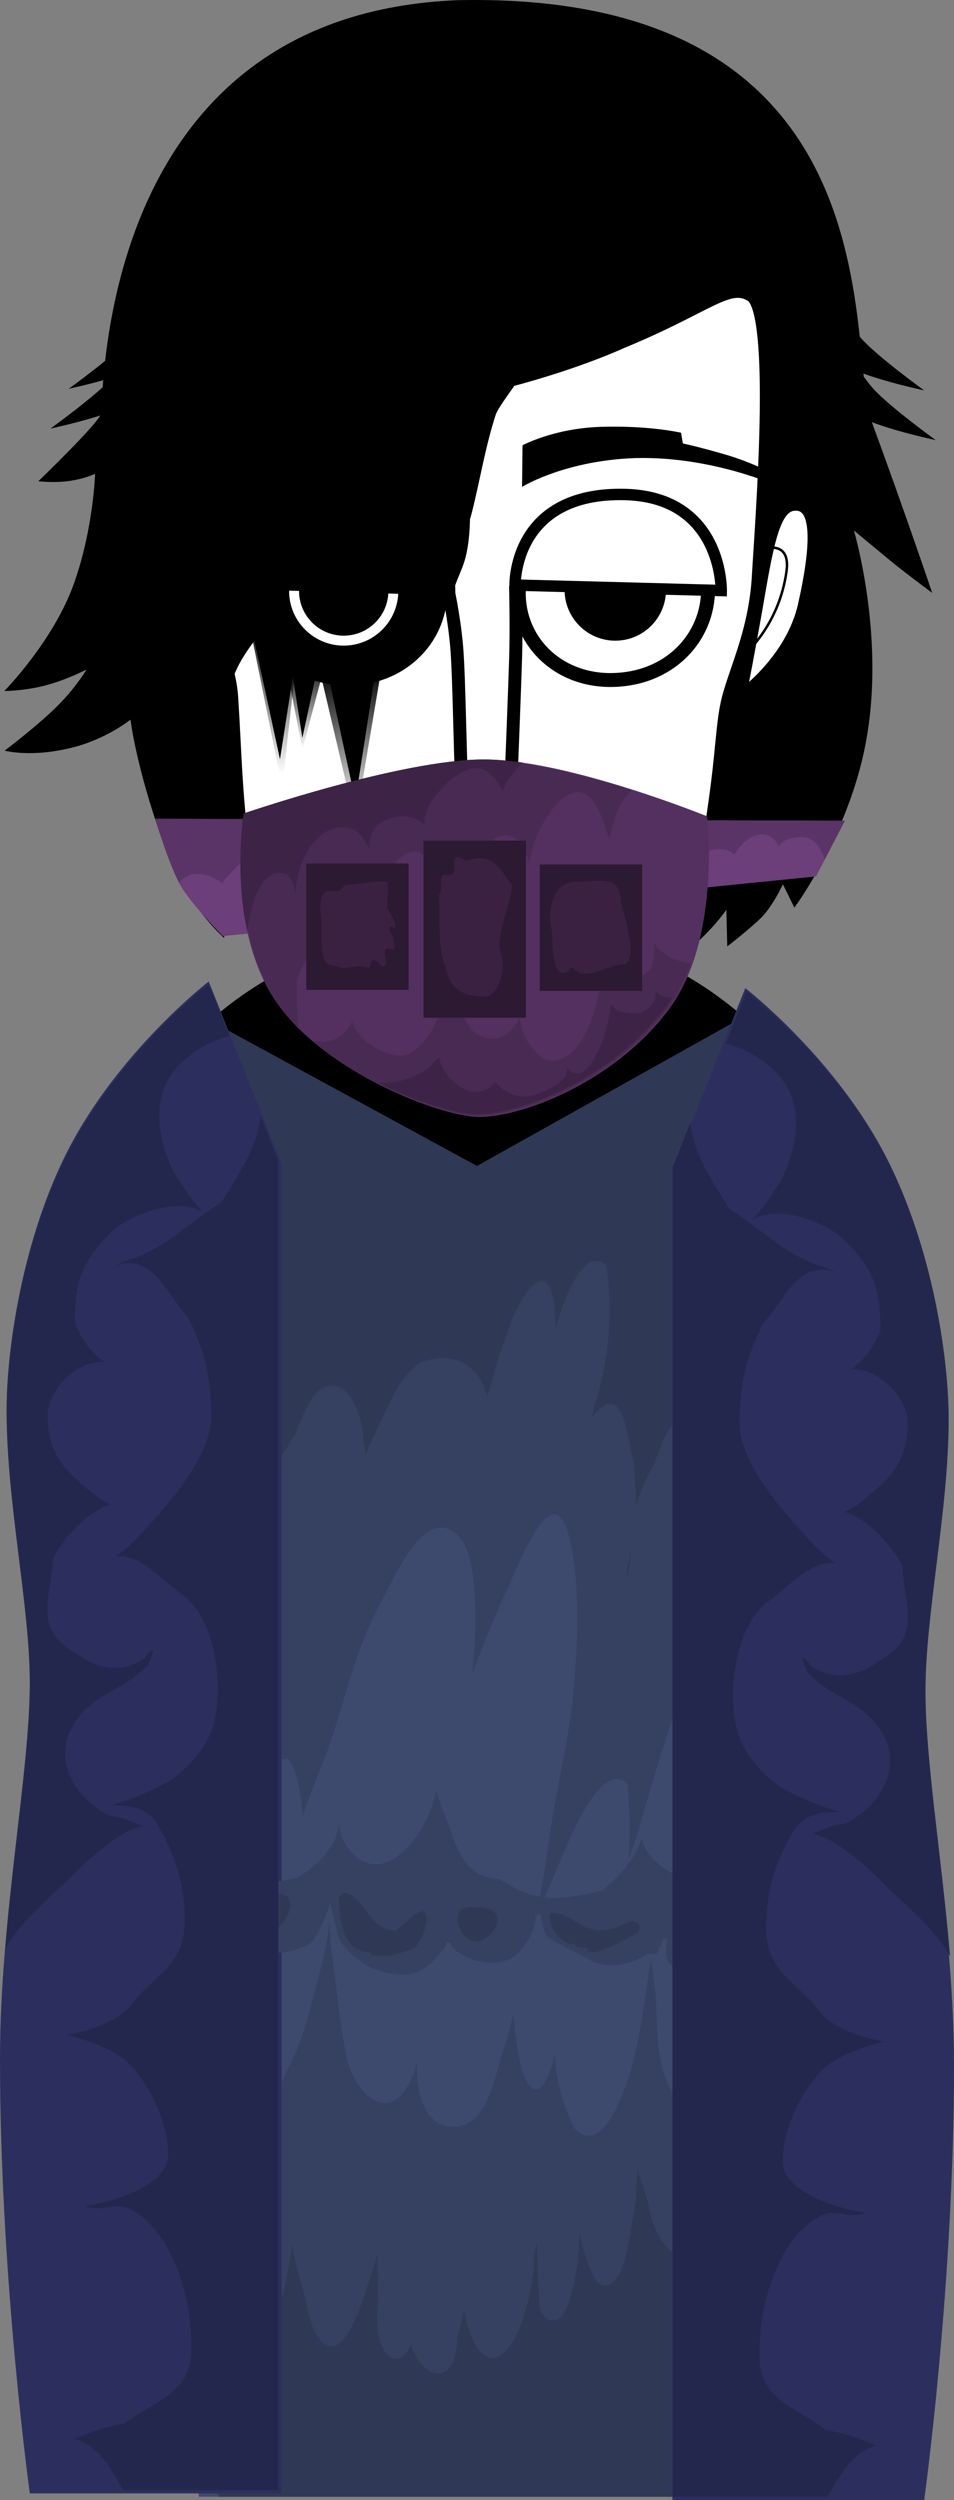 <svg version="1.1" xmlns="http://www.w3.org/2000/svg" xmlns:xlink="http://www.w3.org/1999/xlink" width="96" height="251.332" viewBox="0,0,96,251.332"><rect x="0" y="0" width="96" height="251.332" fill="#808080" stroke="none"/><defs><linearGradient x1="299.437" y1="115.966" x2="299.437" y2="132.114" gradientUnits="userSpaceOnUse" id="color-1"><stop offset="0" stop-color="#000000"/><stop offset="1" stop-color="#000000" stop-opacity="0"/></linearGradient><linearGradient x1="302.762" y1="120.505" x2="302.762" y2="129.67" gradientUnits="userSpaceOnUse" id="color-2"><stop offset="0" stop-color="#000000"/><stop offset="1" stop-color="#000000" stop-opacity="0"/></linearGradient><linearGradient x1="307.606" y1="121.465" x2="307.606" y2="136.827" gradientUnits="userSpaceOnUse" id="color-3"><stop offset="0" stop-color="#000000"/><stop offset="1" stop-color="#000000" stop-opacity="0"/></linearGradient></defs><g transform="translate(-272,-54.334)"><g data-paper-data="{&quot;isPaintingLayer&quot;:true}" fill-rule="nonzero" stroke-linejoin="miter" stroke-miterlimit="10" stroke-dasharray="" stroke-dashoffset="0" style="mix-blend-mode: normal"><path d="M280.962,303.224c0,0 -0.635,-94.384 -0.793,-118.012c-0.055,-8.153 8.187,-36.761 40.202,-36.921c31.602,-0.158 39.857,29.487 39.849,36.897c-0.077,46.243 0.654,117.986 0.654,117.986l-10.497,0.096l-0.159,-114.843c0,0 0.075,-3.099 -2.816,-3.154c-3.434,-0.065 -2.945,3.116 -2.945,3.116l0.205,114.87l-48.214,0.072l-0.305,-115.233c0,0 0.279,-2.919 -2.886,-2.934c-3.111,-0.015 -2.816,2.909 -2.816,2.909l0.353,115.067z" fill="#000000" stroke="#000000" stroke-width="2" stroke-linecap="butt"/><path d="M335.559,199.166c-0.571,0 -1.034,-0.463 -1.034,-1.034c0,-0.571 0.463,-1.034 1.034,-1.034c0.571,0 1.034,0.463 1.034,1.034c0,0.571 -0.463,1.034 -1.034,1.034z" fill="#000000" stroke="none" stroke-width="1.5" stroke-linecap="butt"/><path d="M330.299,203.402c-4.463,-0.314 -6.552,-1.794 -6.17,-2.58c0.118,-0.242 2.846,1.064 6.97,1.305c6.409,0.375 8.51,-0.632 8.51,-0.632v1.346c0,0 -2.413,1.047 -9.311,0.561z" fill="#000000" stroke="#000000" stroke-width="0" stroke-linecap="butt"/><path d="M302.487,198.132c0,-0.571 0.463,-1.034 1.034,-1.034c0.571,0 1.034,0.463 1.034,1.034c0,0.571 -0.463,1.034 -1.034,1.034c-0.571,0 -1.034,-0.463 -1.034,-1.034z" fill="#000000" stroke="none" stroke-width="1.5" stroke-linecap="butt"/><path d="M308.781,203.402c-6.897,0.486 -9.311,-0.561 -9.311,-0.561v-1.346c0,0 2.101,1.007 8.51,0.632c4.124,-0.241 6.853,-1.547 6.97,-1.305c0.383,0.786 -1.706,2.266 -6.17,2.58z" fill="#000000" stroke="#000000" stroke-width="0" stroke-linecap="butt"/><path d="M320.061,259.954c-0.819,0 -1.483,-0.664 -1.483,-1.483c0,-0.819 0.664,-1.483 1.483,-1.483c0.819,0 1.483,0.664 1.483,1.483c0,0.819 -0.664,1.483 -1.483,1.483z" data-paper-data="{&quot;index&quot;:null}" fill="#000000" stroke="none" stroke-width="1.5" stroke-linecap="butt"/><path d="M292,305.332l0.333,-148.333l27.667,14.667l27.667,-15.333l-2.667,149z" fill="#3d496d" stroke="none" stroke-width="0" stroke-linecap="butt"/><path d="M275.858,102.713c0,0 6.163,-5.922 6.292,-6.788c0.337,-2.271 -0.168,-40.173 35.968,-41.574c44.636,-0.914 39.015,35.349 41.531,42.19c3.45,9.381 6.157,17.4 6.157,17.4c0,0 -2.767,-2.054 -4.08,-3.134c-1.224,-1.008 -3.801,-3.146 -3.801,-3.146c0,0 3.091,10.348 1.311,20.695c-1.562,9.481 -7.298,17.225 -7.298,17.225l-1.155,-2.347c0,0 -1.023,2.198 -2.16,3.333c-1.137,1.135 -3.439,2.913 -3.439,2.913l-0.092,-3.704c0,0 -7.06,11.018 -24.351,10.872c-16.306,-0.255 -26.072,-10.675 -26.072,-10.675l-0.116,2.655c0,0 -3.895,-3.293 -6.181,-9.708c-2.725,-7.646 -3.239,-12.243 -3.239,-12.243c0,0 -2.339,1.899 -5.717,2.774c-4.233,1.097 -6.947,0.345 -6.947,0.345c0,0 3.608,-2.717 5.584,-4.77c1.76,-1.828 2.647,-3.377 2.647,-3.377c0,0 -2.108,1.085 -4.233,1.618c-2.217,0.556 -4.03,0.531 -4.03,0.531c0,0 4.975,-5.037 7.031,-10.874c1.941,-5.511 2.1,-10.957 2.1,-10.957c0,0 -1.362,0.662 -3.33,0.795c-1.248,0.085 -2.378,-0.049 -2.378,-0.049z" fill="#000000" stroke="none" stroke-width="1.5" stroke-linecap="butt"/><path d="M292.644,114.034c-0.577,-7.293 0.335,-17.154 0.335,-17.154c0,0 3.411,-0.041 13.914,-3.144c8.07,-2.384 20.547,-9.487 20.547,-9.487c0,0 -2.16,3.005 -3.408,4.46c-1.327,1.547 -3.993,4.563 -3.993,4.563c0,0 7.838,-1.668 14.675,-4.729c8.568,-3.536 10.593,-6.053 12.95,-4.593c2.783,1.724 1.03,23.183 0.718,28.741c-0.422,5.669 -2.533,9.5 -3.15,12.521c-0.617,3.021 -0.41,6.137 -2.206,16.04c-1.121,6.18 -4.162,8.925 -10.019,14.661c-5.858,5.736 -9.054,9.253 -13.014,9.322c-3.811,0.066 -8.936,-5.1 -13.935,-10.382c-5.324,-5.625 -8.875,-8.477 -9.716,-15.14c-0.757,-6 -0.777,-9.909 -1.123,-15.248c-0.253,-3.903 -2.261,-6.445 -2.576,-10.428z" fill="#ffffff" stroke="#000000" stroke-width="1.5" stroke-linecap="butt"/><path d="M340.714,98.914c0,0 1.524,0.318 4.256,1.11c2.495,0.724 4.449,1.744 4.449,1.744l0.195,1.17c0,0 -7.25,-3.13 -15.116,-2.471c-6.29,0.527 -9.963,2.812 -9.963,2.812l0.046,-4.177c0,0 3.127,-1.704 7.864,-1.856c4.904,-0.157 8.091,0.591 8.091,0.591z" data-paper-data="{&quot;index&quot;:null}" fill="#000000" stroke="none" stroke-width="1.5" stroke-linecap="butt"/><path d="M327.95,141.901c0.57,0.212 3.084,1.399 6.024,2.596c2.964,1.206 7.214,2.293 7.194,2.461c-0.025,0.213 -10.435,0.227 -13.679,0.632c-2.719,0.34 -6.689,0.706 -6.689,0.706c0,0 -7.104,-1.162 -13.272,-2.445c-4.944,-1.029 -10.399,-1.661 -10.41,-1.755c-0.014,-0.126 3.868,-0.711 6.824,-1.395c1.146,-0.497 5.44,-1.485 5.44,-1.485c0,0 4.956,-0.278 7.608,0.579c2.842,0.918 2.835,2.446 3.083,2.469c0,0 1.184,-1.749 2.369,-2.105c1.185,-0.355 5.082,-0.416 5.508,-0.258z" fill="#ffffff" stroke="#000000" stroke-width="1.4" stroke-linecap="butt"/><path d="M309.302,146.455c5.091,1.027 11.918,2.807 11.918,2.807c0,0 5.79,-1.556 8.447,-1.834c2.06,-0.216 11.216,-0.707 11.26,-0.334c0.043,0.364 -9.031,12.9 -21.148,12.447c-13.77,-0.436 -22.865,-15.136 -22.827,-15.305c0.038,-0.169 7.259,1.192 12.35,2.218z" fill="#ffffff" stroke="#000000" stroke-width="1.9" stroke-linecap="butt"/><path d="M294.417,148.444c0,0 -3.144,-3.174 -4.204,-5.013c-1.191,-2.067 -2.596,-6.787 -2.596,-6.787l69.4,0.2l-2.9,5.6z" fill="#6c3e7a" stroke="none" stroke-width="0" stroke-linecap="butt"/><path d="M320.277,143.461c-1.034,0 -3.538,-3.26 -3.787,-5.364c-0.222,-1.882 1.315,-3.828 3.787,-3.828c2.472,0 4.202,0.491 4.03,4.189c-0.146,3.138 -1.558,5.003 -4.03,5.003z" fill="#ffffff" stroke="#000000" stroke-width="1.15" stroke-linecap="butt"/><path d="M287.617,136.644l69.4,0.2l-2.002,3.865c-0.357,-0.882 -0.779,-1.731 -1.607,-2.096c-0.738,-0.325 -2.7,-0.06 -3.029,0.851c-0.72,-1.753 -2.605,-1.539 -3.852,-0.084c-0.153,0.178 -0.481,0.565 -0.608,0.883c-1.144,-1.142 -3.607,-0.354 -4.208,0.689c-0.227,-0.566 -0.542,-1.02 -0.919,-1.585c-1.533,-1.045 -6.38,-1.44 -6.716,1.093c-0.213,-0.535 -0.518,-1.036 -1.082,-1.254c-0.841,-0.324 -2.688,0.349 -2.94,1.347c-0.429,-0.971 -0.5,-1.952 -1.84,-1.96c-1.323,0.008 -1.559,0.508 -2.343,1.307c-0.152,0.155 -0.202,-0.458 -0.415,-0.503c-0.318,-0.067 -1.008,0.184 -1.268,0.33c-0.406,0.228 -1.218,1.081 -1.344,1.722c-0.487,-0.718 -1.58,-1.179 -2.272,-1.575c-1.706,-0.97 -3.818,-0.709 -5.321,0.587c-0.216,0.186 -0.85,0.904 -1.216,1.515c-0.131,-0.417 -0.357,-0.787 -0.645,-1.21c-1.61,-1.073 -2.733,-1.502 -4.576,-0.077c-0.344,0.266 -1.365,1.124 -1.8,1.863c-0.266,-0.771 -0.826,-1.386 -1.102,-2.161c-1.205,-0.856 -2.765,-2.087 -4.342,-0.953c-0.298,0.214 -1.133,1.409 -1.551,2.323c-0.019,-0.112 -0.047,-0.224 -0.085,-0.341c-1.018,-2.546 -3.221,-1.044 -4.509,0.459c-0.22,0.257 -0.94,0.873 -1.046,1.286c-1.32,-1.152 -3.415,-1.433 -4.345,-0.055c-1.15,-2.196 -2.421,-6.467 -2.421,-6.467z" fill="#5a3466" stroke="none" stroke-width="0" stroke-linecap="butt"/><path d="M323.879,113.368c0,0 0.103,3.97 0.006,7.127c-0.192,6.251 -1.081,27.761 -1.081,27.761l-2.982,0.009c0,0 -0.803,-4.173 -1.123,-9.5c-0.434,-7.211 -0.45,-16.293 -0.763,-19.632c-0.298,-3.165 -0.896,-5.715 -0.896,-5.715" fill="#ffffff" stroke="#000000" stroke-width="1.3" stroke-linecap="round"/><path d="M296.521,136.113c0,0 15.841,-5.429 24.171,-5.429c8.402,0 22.457,5.714 22.457,5.714c0,0 1.47,12.314 -3.85,19.427c-5.448,7.285 -14.739,10.802 -19.036,10.802c-3.939,0 -15.389,-4.451 -20.301,-11.328c-5.354,-7.496 -3.442,-19.186 -3.442,-19.186z" fill="#53305f" stroke="none" stroke-width="0" stroke-linecap="butt"/><path d="M294.344,124.157c0,0 -4.932,-3.517 -6.164,-8.975c-1.296,-5.743 -1.461,-9.733 0.48,-9.992c1.941,-0.259 2.703,2.377 3.733,8.356c1.029,5.979 1.951,10.611 1.951,10.611z" data-paper-data="{&quot;index&quot;:null}" fill="#ffffff" stroke="#000000" stroke-width="1" stroke-linecap="butt"/><path d="M294.141,120.21c0,0 -3.564,-2.923 -4.318,-8.451c-0.421,-3.083 2.157,-2.28 2.157,-2.28" fill="none" stroke="#000000" stroke-width="0.25" stroke-linecap="round"/><path d="M297.155,113.554c0.071,-4.892 4.838,-8.936 10.211,-8.858c5.373,0.078 9.027,4.248 8.956,9.14c-0.071,4.892 -4.124,8.794 -9.497,8.716c-5.373,-0.078 -9.742,-4.107 -9.671,-8.999z" fill="#000000" stroke="#000000" stroke-width="1.4" stroke-linecap="butt"/><path d="M301.592,113.672c0.04,-2.758 2.309,-4.962 5.067,-4.922c2.758,0.04 4.962,2.309 4.922,5.067c-0.04,2.758 -2.309,4.962 -5.067,4.922c-2.758,-0.04 -4.962,-2.309 -4.922,-5.067z" fill="#000000" stroke="#ffffff" stroke-width="1" stroke-linecap="butt"/><path d="M324.211,113.555c0.204,-4.888 4.453,-8.858 9.77,-8.858c5.318,0 9.275,3.966 9.275,8.858c0,4.892 -3.886,9.071 -9.7,9.142c-5.53,0.067 -9.558,-4.037 -9.345,-9.142z" fill="#ffffff" stroke="#000000" stroke-width="1.4" stroke-linecap="butt"/><path d="M328.814,113.64c0,-2.818 2.285,-5.103 5.103,-5.103c2.818,0 5.103,2.285 5.103,5.103c0,2.818 -2.285,5.103 -5.103,5.103c-2.818,0 -5.103,-2.285 -5.103,-5.103z" fill="#000000" stroke="none" stroke-width="1.5" stroke-linecap="butt"/><path d="M297.086,113.022c0,0 0.064,-9.015 10.601,-8.825c9.471,0.166 9.556,9.407 9.556,9.407z" fill="#000000" stroke="#000000" stroke-width="1.15" stroke-linecap="butt"/><path d="M345.898,229.308c-0.051,-2.008 -0.771,-8.422 -2.541,-8.813c-1.418,-0.313 -2.331,2.845 -2.85,4.258c-1.64,4.48 -2.961,9.151 -4.356,13.859c-0.241,0.813 -0.556,1.7 -0.897,2.636c0.17,-2.549 0.121,-5.135 -0.11,-7.571c-2.829,-2.814 -6.341,6.809 -7.54,9.562c-0.481,1.11 -1.088,2.497 -1.682,4.005c0.487,-2.661 1.025,-5.311 1.332,-7.98c0.69,-4.981 1.97,-9.813 2.452,-14.83c0.449,-4.68 0.697,-10.793 -0.363,-15.316c-1.757,-7.471 -5.49,3.663 -6.887,6.208c-0.883,2.145 -2.049,4.721 -2.937,7.369c0.441,-4.068 0.729,-11.762 -1.327,-13.902c-3.439,-3.465 -6.456,4.074 -8.253,7.4c-2.091,3.887 -3.294,9.229 -4.804,13.627c-0.503,1.465 -1.764,4.321 -2.679,7.123c-0.157,-2.469 -0.666,-4.904 -1.465,-5.776c-4.202,-0.081 -4.991,6.866 -7.234,10.446c-0.381,1.576 -0.978,3.114 -1.562,4.666l0.137,-88.643l27.667,21.314l27.667,-22.283l-0.981,79.626c-0.181,0.338 -0.357,0.681 -0.528,1.029c0.667,-2.235 -0.213,-5.844 -0.26,-8.012z" fill="#364161" stroke="none" stroke-width="0" stroke-linecap="butt"/><path d="M323.833,113.153c0,0 -0.247,-9.458 11.198,-9.103c9.714,0.333 9.547,9.652 9.547,9.652z" fill="#ffffff" stroke="#000000" stroke-width="1.15" stroke-linecap="butt"/><g fill="#2f3955" stroke="none" stroke-width="0" stroke-linecap="butt"><path d="M292.333,156.505l27.667,15.044l27.667,-15.466l-0.423,33.942c-2.345,0.329 -3.77,5.41 -4.254,8.166c-0.023,0.131 -0.05,0.271 -0.078,0.416c-0.474,-1.608 -1.449,-2.708 -2.931,-1.362c-1.28,1.163 -1.688,3.547 -2.615,5.128c-0.437,0.758 -0.905,1.915 -1.333,3.259c-0.056,-1.581 -0.17,-3.091 -0.28,-4.359c-0.454,-1.406 -0.722,-5.271 -2.037,-5.757c-0.646,-0.239 -1.447,0.394 -2.167,1.333c0.066,-0.296 0.122,-0.59 0.169,-0.877c1.492,-4.471 2.023,-9.374 1.299,-14.35c-1.925,-2.131 -4.116,2.478 -5.107,6.335c-0.073,-3.345 -0.552,-6.951 -3.111,-3.391c-1.535,2.319 -2.608,6.233 -3.471,9.212c-0.083,0.285 -0.202,0.604 -0.31,0.934c-0.889,-3.639 -4.132,-4.57 -6.794,-3.328c-2.31,1.63 -3.149,4.435 -4.591,7.277c-0.235,0.462 -0.592,1.189 -0.816,1.922c-0.046,-0.478 -0.12,-0.947 -0.253,-1.41c-0.127,-3.074 -1.833,-6.845 -4.382,-5.106c-1.032,0.704 -1.948,3.086 -2.466,4.465c-1.616,2.371 -3.134,5.654 -4.272,8.524c-0.127,0.321 -0.309,0.684 -0.47,1.064c0.103,-2.168 0.216,-5.215 -0.869,-6.114c-0.859,-0.712 -2.367,0.503 -3.149,0.843c-0.249,0.374 -0.481,0.742 -0.697,1.107z"/><path d="M335.18,211.608c0.085,-0.409 0.186,-0.889 0.3,-1.411c-0.077,1.078 -0.212,2.11 -0.429,3.036c0.023,-0.592 0.037,-1.183 0.129,-1.625z"/></g><path d="M300.616,103.01c0,0 3.37,-1.819 8.032,-2.282c5.167,-0.513 7.768,-0.066 7.768,-0.066l0.295,4.137c0,0 -3.836,-0.681 -8.018,-0.521c-5.593,0.213 -6.645,1.433 -10.898,1.891c-3.644,0.393 -6.737,0.159 -6.737,0.159l-0.026,-1.232c0,0 3.595,0.074 5.234,-0.068c1.352,-0.117 3.976,-0.938 3.976,-0.938z" fill="#000000" stroke="none" stroke-width="1.5" stroke-linecap="butt"/><path d="M348.577,113.546c1.029,-5.979 1.791,-8.615 3.733,-8.356c1.941,0.259 1.776,4.249 0.48,9.992c-1.232,5.458 -6.164,8.975 -6.164,8.975c0,0 0.922,-4.633 1.951,-10.611z" data-paper-data="{&quot;index&quot;:null}" fill="#ffffff" stroke="#000000" stroke-width="1" stroke-linecap="butt"/><path d="M348.99,109.479c0,0 2.578,-0.803 2.157,2.28c-0.754,5.527 -4.318,8.451 -4.318,8.451" data-paper-data="{&quot;index&quot;:null}" fill="none" stroke="#000000" stroke-width="0.25" stroke-linecap="round"/><path d="M293.75,305.082l0.103,-45.83c0.052,0.219 0.108,0.438 0.167,0.657c1.045,3.216 4.916,8.041 6.862,2.539c1.758,-3.124 2.401,-6.544 3.323,-9.959c0.447,-1.655 0.776,-3.358 0.996,-5.074c-0.012,1.063 0.018,2.12 0.167,3.136c0.516,3.485 0.779,6.911 1.461,10.356c0.779,3.936 4.416,7.361 6.619,2.319c0.253,-0.531 0.397,-1.084 0.531,-1.636c-0.179,2.729 0.584,6.179 3.175,6.562c3.916,0.337 4.52,-4.805 5.551,-7.895c0.399,-1.194 0.714,-2.362 0.965,-3.538c0.111,2.123 0.509,4.399 0.843,5.659c1.34,4.128 2.828,0.998 3.339,-1.639c0.015,2.608 0.823,5.312 1.956,7.552c3.119,3.226 5.486,-4.985 5.972,-6.966c0.822,-3.35 1.195,-6.698 1.731,-10.094c0.13,1.222 0.304,2.439 0.485,3.674c0.093,2.666 0.014,8.443 2.16,10.296c2.742,1.174 4.282,-1.724 5.333,-3.828c-0.039,1.085 0.829,2.141 1.99,3.048l-0.728,40.661z" fill="#364161" stroke="none" stroke-width="0" stroke-linecap="butt"/><path d="M294,305.332l0.049,-21.964c0.132,0.262 0.272,0.522 0.42,0.779c0.562,1.479 2.588,3.82 4.415,3.041c1.555,-0.663 1.81,-3.226 2.086,-4.603c0.145,-0.841 0.299,-1.721 0.433,-2.609c0.321,2.061 0.984,4.243 1.38,5.484c0.015,1.232 1.035,4.971 2.729,4.737c1.364,-0.189 2.429,-3.149 2.857,-4.251c0.55,-1.593 1.145,-3.325 1.608,-5.082c-0.009,1.265 0.064,2.548 0.064,3.771c0,1.733 -0.353,3.945 0.394,5.553c0.979,2.108 2.393,1.336 2.906,-0.215c0.496,1.92 2.464,3.972 3.868,2.413c0.579,-0.643 0.777,-2.177 0.813,-3.006c0.221,-0.935 0.488,-1.942 0.692,-2.95c0.377,2.869 1.895,6.373 4.097,4.356c1.926,-1.907 2.975,-7.317 2.977,-10.021c0.082,-0.33 0.169,-0.666 0.255,-1.004c0.016,2.221 0.149,4.404 0.248,6.601c0.684,1.74 2.045,1.599 2.72,-0.037c0.827,-2.005 1.229,-4.763 1.271,-6.917c0.002,-0.238 0.007,-0.477 0.016,-0.717c0.287,1.595 0.801,3.182 1.485,4.559c0.758,1.461 1.922,0.893 2.531,-0.338c1.052,-2.125 1.192,-5.03 1.66,-7.358c0.053,-1.067 0.118,-2.121 0.175,-3.175c0.454,1.662 1.198,3.283 1.379,4.957c0.926,2.365 2.195,4.719 3.685,2.49c0.004,0.534 0.077,1.097 0.077,1.48c0,2.39 0.459,4.629 0.73,6.985c0.234,0.827 0.449,2.29 1.018,2.946c1.486,1.711 2.2,-0.945 2.422,-2.54c0.352,0.398 1.017,0.607 1.492,0.884c0.108,0.063 0.217,0.123 0.325,0.178l-0.279,15.573z" fill="#2f3955" stroke="none" stroke-width="0" stroke-linecap="butt"/><path d="M275,304.999c0,0 -3,-21.578 -3,-43.667c0,-14.253 3,-28.524 3,-38c0,-7.817 -2.333,-18.175 -2.333,-27.333c0,-6.536 1.814,-18.224 6.757,-27.135c5.216,-9.403 13.577,-15.865 13.577,-15.865l7.333,18.333v133.667z" fill="#2c2f5d" stroke="none" stroke-width="0" stroke-linecap="butt"/><path d="M296.159,242.823c1.672,0.805 4.588,0.908 6.13,0.047c1.621,-0.994 2.685,-2.233 3.417,-3.586c0.199,-0.367 0.528,-2.181 0.431,-1.501c0.058,2.106 2.791,5.749 6.088,2.978c2.182,-1.854 3.119,-4.058 3.666,-6.315c0.008,-0.035 0.015,-0.07 0.023,-0.105c0.276,1.128 0.768,2.257 1.136,3.214c0.636,1.64 1.487,5.577 5.036,5.677c0.411,0.005 2.102,1.51 4.481,1.833c2.365,0.321 5.417,-0.539 6.019,-0.685c1.888,-1.491 3.332,-3.246 3.977,-5.175c0.381,1.632 2.226,3.43 4.406,3.806c1.898,0.492 4.015,0.682 5.611,-0.165c-0.349,0.958 0.551,2.518 1.972,2.73c0.531,0.079 1.089,0.07 1.638,-0.002l-0.145,5.196l-0.173,-0.221c-0.04,-0.054 -0.126,-0.091 -0.226,-0.091c-0.138,0 -0.25,0.072 -0.25,0.16c0,0 0,0 0,0l-0.001,0.306c-0.302,0.753 -2.484,3.277 -3.665,3.546c-0.35,0.08 -1.39,-0.238 -1.748,-0.315c-1.766,-0.521 -4.308,-1.549 -4.845,-2.868c-0.193,-0.475 -0.056,-0.96 -0.087,-1.448c0.01,-0.032 0.02,-0.063 0.029,-0.095l-0.007,-0.006l0.008,0.001l0.003,-0.017l0.057,-0l-0.006,-0.321c-0.002,-0.088 -0.113,-0.159 -0.25,-0.159c-0.13,0 -0.237,0.064 -0.249,0.145l-0.051,0.313c-0.014,0.05 -0.028,0.099 -0.043,0.147c-0.205,0.223 -0.301,0.455 -0.308,0.693c-0.236,0.396 -0.903,0.067 -1.269,0.306c-1.35,0.882 -3.117,1.41 -5.195,0.766c-1.458,-0.847 -3.112,-1.542 -4.472,-2.433c-0.746,-0.489 -0.55,-1.365 -0.873,-2.04l0.146,-0.04l-0.192,-0.292c-0.037,-0.059 -0.127,-0.102 -0.233,-0.102c-0.138,0 -0.249,0.071 -0.25,0.16l-0.003,0.32c-0.043,1.131 -0.731,2.26 -1.524,3.264c-1.757,2.112 -5.675,1.105 -6.979,-0.493l-0.009,-0.214c-0.003,-0.087 -0.114,-0.157 -0.25,-0.157c-0.13,0 -0.237,0.064 -0.249,0.145l-0.05,0.296c-1.642,2.068 -2.957,3.68 -6.939,2.323c-1.508,-0.505 -3.366,-2.078 -3.767,-3.15c-0.239,-0.638 -0.891,-3.58 -0.891,-3.58c0,0 -1.073,3.497 -2.156,4.157c-1.658,0.894 -3.13,1.009 -5.304,0.721c-0.384,-0.051 -1.14,-0.124 -1.641,-0.281z" fill="#364161" stroke="none" stroke-width="0" stroke-linecap="butt"/><g fill="#2f3955" stroke="none" stroke-width="0" stroke-linecap="butt"><path d="M339.911,251.397c0,-1.721 3.425,1.887 4.752,-0.112c0.393,-1.188 -0.289,-7.94 1.981,-4.704c-0.033,2.587 0.487,5.08 -2.831,5.91c-0.686,0.236 -3.46,0.092 -4.001,-0.887c0.099,-0.072 0.099,-0.206 0.099,-0.206z"/><path d="M331.133,250.397c0,-0.25 -0.25,-0.25 -0.25,-0.25c-0.303,0 -0.603,-0.036 -0.893,-0.107c-0.014,-0.014 -0.027,-0.027 -0.041,-0.042l-0.064,-0.157c0,0 -0.112,-0.224 -0.335,-0.112c-0.069,0.034 -0.106,0.079 -0.124,0.125c-0.663,-0.278 -1.247,-0.745 -1.667,-1.373c-0.232,-0.347 -0.86,-1.895 -0.097,-1.834c1.44,0 2.275,1.164 3.594,1.545c1.67,0.482 2.589,0.059 4.057,-0.675c0.892,-0.306 1.467,0.743 0.662,1.223c-1.317,0.785 -2.534,1.342 -4.02,1.855c-0.295,-0.003 -0.586,-0.008 -0.864,-0.048c0.026,-0.036 0.043,-0.084 0.043,-0.15z"/><path d="M319.772,249.481c-1.069,0.044 -2.189,-2.015 -1.565,-2.952c0.405,-0.608 1.397,-0.437 2.01,-0.437c3.004,0 1.934,2.919 -0.224,3.511c-0.066,-0.122 -0.221,-0.122 -0.221,-0.122z"/><path d="M309.105,250.592c-0.295,0 -0.562,-0.042 -0.802,-0.121l-0.132,-0.14c0,0 -0.137,-0.137 -0.291,-0.049c-1.545,-0.894 -1.741,-3.521 -1.75,-5.128c0.217,-0.742 0.828,-0.651 1.483,-0.119c1.478,1.2 1.962,3.417 4.231,3.379c0.429,-0.274 2.271,-2.218 2.81,-1.908c0.826,0.475 -0.361,3.366 -0.984,3.663c-1.824,0.729 -2.861,0.986 -4.315,0.649c-0.015,-0.227 -0.249,-0.227 -0.249,-0.227z"/><path d="M298.215,244.955c3.152,-1.051 4.015,0.884 1.759,3.229c-0.521,0.161 -1.028,0.41 -1.575,0.41l-0.337,0.109c-1.731,-0.527 -1.244,-2.805 0.153,-3.749z"/></g><path d="M339.667,305.666v-133.667l7.333,-18.333c0,0 8.36,6.462 13.577,15.865c4.943,8.911 6.757,20.599 6.757,27.135c0,9.158 -2.333,19.517 -2.333,27.333c0,9.476 3,23.747 3,38c0,22.089 -3,43.667 -3,43.667z" data-paper-data="{&quot;index&quot;:null}" fill="#2c2f5d" stroke="none" stroke-width="0" stroke-linecap="butt"/><path d="M285.2,255.884c2.381,-3.161 5.386,-3.858 5.382,-8.503c-0.019,-3.777 -1.012,-6.796 -2.975,-10.004c-1.236,-1.462 -2.825,-1.575 -4.558,-1.525c2.269,-0.622 4.601,-1.667 6.327,-2.668c3.202,-2.552 4.54,-4.896 4.54,-9.027c-0.004,-3.207 -0.918,-7.649 -3.661,-9.579c-1.879,-1.285 -4.266,-4.205 -6.674,-3.734c0.083,-0.048 0.166,-0.099 0.246,-0.158c1.741,-1.269 3.146,-3.035 4.576,-4.64c1.976,-2.224 4.847,-6.2 4.847,-9.228c-0,-3.947 -0.61,-6.638 -2.381,-10.139c-2.117,-2.163 -3.406,-6.363 -7.192,-5.131c0.495,-0.359 1.078,-0.484 1.661,-0.683c3.554,-1.217 5.793,-3.745 8.893,-5.613c1.721,-2.746 3.665,-5.524 3.977,-8.738l1.793,4.483v133.667h-15.632c-1.13,-2.175 -2.759,-4.759 -4.929,-5.103c1.356,-0.645 3.657,-1.424 5.076,-1.569c2.909,-2.297 6.735,-2.968 6.735,-7.444c-0,-3.879 -0.632,-6.722 -2.32,-10.071c-0.849,-1.665 -2.495,-3.593 -4.242,-4.214c-1.204,-0.428 -3.033,0.527 -4.146,-0.179c2.426,-0.273 8.338,-1.927 8.374,-5.105c-0.001,-3.207 -1.79,-7.047 -4.15,-9.394c-1.206,-1.098 -3.838,-2.169 -6.083,-2.685c2.385,-0.394 5.261,-1.426 6.517,-3.017z" fill="#24274d" stroke="none" stroke-width="0" stroke-linecap="butt"/><path d="M361,259.568c-2.245,0.516 -4.877,1.586 -6.083,2.685c-2.359,2.347 -4.149,6.187 -4.15,9.394c0.036,3.178 5.949,4.832 8.374,5.105c-1.113,0.706 -2.942,-0.249 -4.146,0.179c-1.747,0.621 -3.392,2.549 -4.242,4.214c-1.688,3.349 -2.32,6.192 -2.32,10.071c-0,4.475 3.825,5.147 6.735,7.444c1.419,0.146 3.72,0.925 5.076,1.569c-2.17,0.345 -3.799,2.929 -4.929,5.103h-15.632v-133.667l1.793,-4.483c0.312,3.214 2.256,5.992 3.977,8.738c3.1,1.869 5.339,4.396 8.893,5.613c0.583,0.199 1.166,0.324 1.661,0.683c-3.787,-1.232 -5.076,2.968 -7.192,5.131c-1.771,3.5 -2.381,6.192 -2.381,10.139c0,3.028 2.87,7.004 4.846,9.228c1.43,1.605 2.835,3.371 4.576,4.64c0.08,0.058 0.163,0.11 0.246,0.158c-2.408,-0.471 -4.795,2.449 -6.674,3.734c-2.743,1.93 -3.657,6.372 -3.661,9.579c-0,4.131 1.338,6.474 4.54,9.027c1.726,1 4.059,2.046 6.327,2.668c-1.732,-0.051 -3.322,0.062 -4.558,1.525c-1.964,3.209 -2.957,6.227 -2.975,10.004c-0.003,4.646 3.001,5.343 5.382,8.503c1.256,1.59 4.131,2.623 6.517,3.017z" data-paper-data="{&quot;index&quot;:null}" fill="#24274d" stroke="none" stroke-width="0" stroke-linecap="butt"/><path d="M275,223.582c0,-7.817 -2.333,-18.175 -2.333,-27.333c0,-6.536 1.814,-18.224 6.757,-27.135c5.216,-9.403 13.577,-15.865 13.577,-15.865l2.098,5.246c-2.227,0.567 -4.381,1.924 -5.692,3.644c-2.202,2.972 -1.446,6.948 0.139,10.134c0.886,1.356 1.745,2.742 2.896,3.931c-2.563,-1.553 -6.968,0.137 -9.03,1.789c-3.071,3.039 -3.897,4.951 -3.865,9.337c0.535,1.455 1.591,3.036 3.018,3.94c-2.693,-0.219 -5.489,2.53 -5.759,5.045c-0.093,4.482 1.925,6.017 5.084,8.591c0.413,0.274 0.854,0.442 1.27,0.678c-2.347,0.635 -4.959,3.548 -5.842,5.528c-0.121,3.705 -2.073,7.042 2.289,9.394c1.999,1.499 4.339,2.087 6.662,0.733c0.322,-0.188 0.688,-0.865 0.95,-0.981c0.453,-0.201 -0.132,0.996 -0.333,1.448c-2.538,2.801 -5.913,2.816 -7.771,6.552c-1.666,3.396 0.683,7.136 4.077,8.673c0.897,0.034 2.264,0.571 3.234,1.009c-2.404,0.279 -6.09,3.877 -7.404,5.188c-2.334,2.332 -4.817,4.225 -6.489,7.106c0.861,-10.195 2.471,-19.709 2.471,-26.651z" fill="#24274d" stroke="none" stroke-width="0" stroke-linecap="butt"/><path d="M367.598,250.983c-1.672,-2.881 -4.156,-4.774 -6.489,-7.106c-1.315,-1.311 -5,-4.909 -7.404,-5.188c0.969,-0.438 2.336,-0.976 3.234,-1.009c3.393,-1.538 5.743,-5.277 4.077,-8.673c-1.858,-3.736 -5.234,-3.751 -7.771,-6.552c-0.201,-0.453 -0.786,-1.649 -0.333,-1.448c0.262,0.116 0.628,0.793 0.95,0.981c2.323,1.355 4.664,0.766 6.662,-0.733c4.361,-2.352 2.41,-5.689 2.289,-9.394c-0.883,-1.981 -3.495,-4.893 -5.842,-5.528c0.416,-0.236 0.857,-0.404 1.27,-0.678c3.159,-2.574 5.177,-4.109 5.084,-8.591c-0.27,-2.515 -3.066,-5.264 -5.759,-5.045c1.427,-0.904 2.484,-2.485 3.018,-3.94c0.032,-4.386 -0.794,-6.298 -3.865,-9.337c-2.063,-1.652 -6.467,-3.342 -9.03,-1.789c1.151,-1.189 2.01,-2.575 2.896,-3.931c1.585,-3.186 2.341,-7.162 0.139,-10.134c-1.311,-1.72 -3.466,-3.077 -5.692,-3.644l2.098,-5.246c0,0 8.36,6.462 13.577,15.865c4.943,8.911 6.757,20.599 6.757,27.135c0,9.158 -2.333,19.517 -2.333,27.333c0,6.942 1.61,16.456 2.471,26.651z" data-paper-data="{&quot;index&quot;:null}" fill="#24274d" stroke="none" stroke-width="0" stroke-linecap="butt"/><path d="M297.096,116.435l5.077,1.385l-2,12.846z" fill="#000000" stroke="none" stroke-width="0" stroke-linecap="butt"/><path d="M302.427,128.512l-1.135,-7.291l2.881,-0.786z" data-paper-data="{&quot;index&quot;:null}" fill="#000000" stroke="none" stroke-width="0" stroke-linecap="butt"/><path d="M304.83,121.281l4.83,1.317l-1.903,12.221z" data-paper-data="{&quot;index&quot;:null}" fill="#000000" stroke="none" stroke-width="0" stroke-linecap="butt"/><path d="M296.712,115.197l5.45,2.34l-1.762,15.961z" fill="url(#color-1)" stroke="none" stroke-width="0" stroke-linecap="butt"/><path d="M302.434,129.67l-1.603,-8.273l4.016,-0.815z" data-paper-data="{&quot;index&quot;:null}" fill="url(#color-2)" stroke="none" stroke-width="0" stroke-linecap="butt"/><path d="M304.091,121.388l6.185,0.802l-2.504,14.867z" data-paper-data="{&quot;index&quot;:null}" fill="url(#color-3)" stroke="none" stroke-width="0" stroke-linecap="butt"/><path d="M296.664,136.256c0,0 15.841,-5.429 24.171,-5.429c4.301,0 10.083,1.497 14.703,2.959c-1.006,0.974 -1.612,2.332 -1.947,3.815c-0.048,0.215 -0.18,0.69 -0.264,1.171c-0.765,-2.361 -1.738,-6 -4.335,-4.444c-1.475,0.894 -3.647,4.37 -3.66,6.797c-0.436,-1.133 -0.982,-2.409 -1.854,-2.708c-1.897,-0.65 -3.316,1.975 -4.186,3.108c-0.86,1.128 -2.506,3.755 -3.262,6.016c-0.041,-1.217 -0.091,-2.432 -0.091,-3.63c-0.223,-0.91 -0.426,-3.03 -1.255,-3.599c-2.213,-1.521 -3.734,2.152 -4.64,3.365c-0.7,1.753 -2.211,4.904 -2.123,7.329c-2.33,-3.133 -4.839,-1.804 -6.048,1.896c-0.012,1.676 -0.002,3.234 0.143,4.793c-0.708,-0.717 -1.352,-1.469 -1.911,-2.252c-5.354,-7.496 -3.442,-19.186 -3.442,-19.186z" fill="#482a52" stroke="none" stroke-width="0" stroke-linecap="butt"/><path d="M339.158,155.683c-5.448,7.285 -14.739,10.802 -19.036,10.802c-3.15,0 -11.106,-2.847 -16.678,-7.506c1.537,0.251 2.995,-0.002 3.909,-1.798c0.029,-0.088 0.058,-0.174 0.085,-0.259c0.425,2.124 3.872,4.08 5.644,3.392c2.717,-1.369 3.863,-5.655 4.426,-8.545c0.03,0.146 0.059,0.271 0.08,0.357c0.388,1.602 0.86,5.385 2.422,6.184c2.228,1.109 3.391,-0.062 4.308,-1.677c0.022,0.886 0.48,1.989 0.801,2.464c1.216,1.799 2.254,2.553 4.261,1.212c2.34,-2.24 3.034,-6.057 3.264,-9.175c0.009,-0.403 0.039,-0.846 0.063,-1.301c0.01,0.017 0.018,0.033 0.026,0.047c1.072,1.836 1.591,3.67 4.072,2.43c1.059,-0.542 1.072,-1.922 1.026,-3.124c0.274,0.454 0.751,0.84 1.139,1.1c0.782,0.523 1.649,0.805 2.539,0.906c-0.577,1.605 -1.342,3.143 -2.352,4.493z" fill="#482a52" stroke="none" stroke-width="0" stroke-linecap="butt"/><g fill="#3d2345" stroke="none" stroke-width="0" stroke-linecap="butt"><path d="M296.521,136.113c0,0 15.841,-5.429 24.171,-5.429c1.206,0 2.529,0.118 3.911,0.32c-0.164,0.14 -0.316,0.284 -0.454,0.43c-0.258,0.279 -1.408,1.619 -1.533,2.393c-0.182,-0.315 -0.434,-0.699 -0.578,-0.889c-0.604,-0.8 -1.108,-1.39 -2.203,-1.39c-1.917,0.026 -5.376,3.462 -5.128,5.69c-0.543,-0.639 -1.481,-0.833 -2.3,-0.833c-1.05,0.007 -2.602,0.608 -2.972,1.684c-0.141,0.409 -0.275,0.78 -0.278,1.209c-0.001,0.1 -0,0.271 0.003,0.437c-0.205,-0.734 -1.038,-1.705 -1.5,-2.019c-3.761,-1.246 -5.847,3.409 -5.929,6.468c-0.055,-0.512 -0.348,-1.887 -1.124,-2.058c-1.484,-0.328 -2.316,1.054 -2.86,2.148c-0.422,1.261 -0.699,2.444 -0.876,3.633c-1.293,-6.029 -0.35,-11.794 -0.35,-11.794z"/><path d="M339.015,155.54c-5.448,7.285 -14.739,10.802 -19.036,10.802c-1.981,0 -5.863,-1.126 -9.857,-3.12c1.717,-0.02 3.149,-0.253 5.007,-1.513c0.324,-0.457 0.751,-0.733 1.063,-1.127c0.055,0.745 0.695,1.729 1.007,2.072c1.302,1.426 3.031,2.104 4.528,0.608c0.061,-0.062 0.12,-0.127 0.175,-0.195c0.166,0.491 0.794,0.869 1.25,1.099c1.7,0.857 2.928,0.22 4.51,-0.571c0.453,-0.232 0.926,-0.665 1.234,-1.077c0.16,-0.214 0.085,-0.954 0.266,-0.757c1.641,1.789 2.956,-1.686 3.469,-2.706c0.164,-0.342 0.852,-2.986 0.845,-3.803c0.161,0.246 0.459,0.597 0.55,0.636c0.818,0.349 1.569,0.31 2.439,0.298c0.683,-0.326 1.17,-0.7 1.459,-1.433c0.104,-0.265 0.021,-1.124 0.095,-0.849c0.122,0.455 0.775,0.671 1.6,0.764c-0.191,0.299 -0.392,0.59 -0.604,0.874z"/></g><path d="M302.817,153.844v-12.7h10.3v12.7z" fill="#2c1932" stroke="none" stroke-width="0" stroke-linecap="butt"/><path d="M314.617,156.644v-17.8h10.3v17.8z" fill="#2c1932" stroke="none" stroke-width="0" stroke-linecap="butt"/><path d="M326.317,153.944v-12.7h10.3v12.7z" fill="#2c1932" stroke="none" stroke-width="0" stroke-linecap="butt"/><path d="M305.121,151.317c-0.95,-0.34 -0.755,-3.154 -0.755,-3.973c-0.029,-1.002 -0.439,-2.557 0.327,-3.323c0.235,-0.235 1.108,0.037 1.455,-0.164c0.359,-0.209 0.403,-0.585 0.869,-0.563c0.38,0 3.91,-0.599 3.969,-0.254c0.128,0.753 -0.019,1.772 -0.016,2.544c0.093,0.278 1.151,1.789 0.737,2.096l-0.113,-0.113c-0.045,-0.045 -0.108,-0.073 -0.177,-0.073c-0.138,0 -0.25,0.112 -0.25,0.25c0,0.035 0.007,0.068 0.02,0.098l0.184,0.459l0.101,-0.041c0.16,0.614 0.339,1.405 0.18,1.496c-0.226,0.129 -0.577,-0.176 -0.782,-0.014c-0.406,0.319 0.217,1.456 -0.184,1.689c-0.501,0.292 -0.704,-0.868 -1.289,-0.506c-0.042,0.026 -0.242,0.771 -0.247,0.771c-0.52,-0.411 -1.834,-0.094 -2.72,-0.018c-0.331,-0.223 -0.911,-0.219 -1.309,-0.362z" fill="#3a2141" stroke="none" stroke-width="0" stroke-linecap="butt"/><path d="M329.267,151.844l0.03,0.115c-0.285,0.085 -0.552,0.2 -0.79,0.152c-0.97,-0.197 -0.937,-3.412 -0.943,-4.107c-0.578,-1.787 -0.031,-5.01 2.253,-5.01c2.274,0 4.636,-0.86 4.652,1.981c0.273,1.111 1.969,6.329 0.148,6.319c-1.202,0.004 -3.182,1.345 -4.45,0.806c-0.02,-0.156 -0.19,-0.198 -0.19,-0.198c-0.056,-0.013 -0.112,-0.02 -0.167,-0.023c-0.015,-0.013 -0.029,-0.025 -0.044,-0.039c-0.001,-0.033 -0.019,-0.246 -0.25,-0.246c-0.25,0 -0.25,0.25 -0.25,0.25z" fill="#3a2141" stroke="none" stroke-width="0" stroke-linecap="butt"/><path d="M320.854,154.504c-2.193,0.019 -3.547,-0.613 -4.01,-2.905c-0.865,-2.162 -0.53,-5 -0.667,-7.273c0.458,-0.716 0.007,-1.201 0.314,-1.954c0.094,-0.23 0.93,0.122 1.167,-0.333c0.19,-0.366 -0.153,-1.148 0.231,-1.481c0.281,-0.243 0.708,0.276 1.079,0.278c2.591,-0.724 3.032,0.418 4.564,2.491c-0.124,2.053 -1.849,5.412 -1.076,7.022c0.381,1.147 -0.058,3.749 -1.49,4.181c-0.058,-0.025 -0.112,-0.025 -0.112,-0.025z" fill="#3a2141" stroke="none" stroke-width="0" stroke-linecap="butt"/><path d="M277.083,97.416c0,0 4.535,-3.259 6.263,-5.145c1.627,-1.775 3.821,-5.855 3.821,-5.855l1.833,3.438c0,0 -1.961,3.805 -3.736,4.932c-2.131,1.353 -8.18,2.631 -8.18,2.631z" fill="#000000" stroke="none" stroke-width="0" stroke-linecap="butt"/><path d="M278.917,93.416c0,0 4.535,-3.259 6.263,-5.145c1.627,-1.775 3.821,-5.855 3.821,-5.855l1.833,3.438c0,0 -1.961,3.805 -3.736,4.932c-2.131,1.353 -8.18,2.631 -8.18,2.631z" fill="#000000" stroke="none" stroke-width="0" stroke-linecap="butt"/><path d="M357.986,95.952c-1.776,-1.127 -3.736,-4.932 -3.736,-4.932l1.833,-3.438c0,0 2.194,4.081 3.821,5.855c1.728,1.885 6.263,5.145 6.263,5.145c0,0 -6.049,-1.278 -8.18,-2.631z" data-paper-data="{&quot;index&quot;:null}" fill="#000000" stroke="none" stroke-width="0" stroke-linecap="butt"/><path d="M356.82,90.952c-1.776,-1.127 -3.736,-4.932 -3.736,-4.932l1.833,-3.438c0,0 2.194,4.081 3.821,5.855c1.728,1.885 6.263,5.145 6.263,5.145c0,0 -6.049,-1.278 -8.18,-2.631z" data-paper-data="{&quot;index&quot;:null}" fill="#000000" stroke="none" stroke-width="0" stroke-linecap="butt"/><path d="M318.836,110.404c-0.352,1.393 -1.076,2.432 -1.295,3.848c0,0 -0.205,1.233 -1.438,1.027c-1.233,-0.205 -1.027,-1.438 -1.027,-1.438c0.049,-0.276 0.113,-0.539 0.187,-0.792c-0.099,-0.08 -0.174,-0.172 -0.233,-0.267c-0.015,-0.014 -0.029,-0.028 -0.043,-0.042c-0.666,-0.666 -0.329,-1.331 -0.122,-1.619c0.018,-0.231 0.044,-0.496 0.079,-0.784c-1.339,-0.804 -2.19,-2.94 -1.97,-4.547c-2.356,-0.008 -4.525,-0.715 -7.064,-0.148c-0.905,0.607 -1.929,0.984 -2.854,0.643c-1.853,0.835 -2.973,2.8 -3.501,4.996c-0.185,0.77 -0.32,2.161 -0.679,3.302c0.302,0.228 0.497,0.59 0.497,0.998c0,0.21 -0.052,0.408 -0.143,0.582l-0.646,1.292l-0.044,-0.022l-0.021,0.137c-1.811,2.285 -3.565,4.607 -3.528,7.653c0,0 0,1.25 -1.25,1.25c-0.491,0 -0.789,-0.193 -0.97,-0.427c0.009,0.061 0.017,0.122 0.026,0.184l-0.029,0.089h0.033v1.315c0,0.69 -0.56,1.25 -1.25,1.25c-0.414,0 -0.781,-0.201 -1.009,-0.512l-1.306,-1.741l0.012,-0.009c-0.029,-0.033 -0.057,-0.067 -0.085,-0.101c-0.701,-0.849 -1.608,-3.858 -1.951,-4.886c-2.233,-6.693 -3.484,-13.903 -3.484,-20.952v-1.534c0,-0.69 0.56,-1.25 1.25,-1.25c0.463,0 0.868,0.252 1.084,0.627l0.646,1.076l-0.028,0.017c0.048,0.067 0.093,0.136 0.134,0.208c0.182,0.323 0.312,0.664 0.407,1.018c0.008,-0.621 0.013,-1.239 0.013,-1.856l0,-0h-0l-0,-2.031c0,-0 0,-0 0,-0c0,-0.69 0.56,-1.25 1.25,-1.25c0.644,0 1.173,0.486 1.242,1.111l0.217,1.736l-0.209,0.026l0,0.406c0,0 0,0 0,0c0,0.248 0,0.496 -0,0.745c0.203,1.283 0.233,2.568 0.222,3.895c0.09,-0.021 0.184,-0.032 0.28,-0.032c0.234,0 0.453,0.064 0.641,0.177c-0.018,-0.627 0.019,-1.254 0.098,-1.882c-0.523,-1.323 -0.658,-2.762 0.025,-4.157c0.444,-0.906 0.939,-2.363 1.887,-2.461c0.414,-1.101 0.835,-2.205 1.203,-3.31l0.429,-1.287c0.157,-0.511 0.633,-0.882 1.195,-0.882c0.637,0 1.162,0.476 1.24,1.091l0.217,1.516l-0.138,0.02c0.096,0.177 0.151,0.38 0.151,0.595v0.293c0.28,0.034 0.531,0.161 0.722,0.349c0.226,-0.222 0.535,-0.359 0.876,-0.359c0.37,0 0.703,0.161 0.932,0.417l0.064,-0.192c0.157,-0.511 0.633,-0.882 1.195,-0.882c0.112,0 0.221,0.015 0.325,0.043c0.899,-1.179 1.862,-2.185 2.524,-2.485c0.829,-0.376 1.923,-0.858 2.703,-0.389c0.242,0.146 0.38,0.741 0.455,1.434c0.17,-0.087 0.363,-0.136 0.567,-0.136c0.519,0 0.964,0.316 1.153,0.767c0.058,-0.067 0.116,-0.134 0.174,-0.201l0.11,-0.039l-0.027,-0.034l1.088,-0.87c0.215,-0.175 0.49,-0.28 0.789,-0.28c0.172,0 0.335,0.035 0.484,0.097c0.221,-0.197 0.512,-0.316 0.831,-0.316c0.289,0 0.555,0.098 0.767,0.263c0.212,-0.165 0.478,-0.263 0.767,-0.263c0.46,0 0.862,0.249 1.079,0.619c0.152,-0.269 0.297,-0.537 0.432,-0.805c0.325,-0.648 1.136,-2.5 1.866,-2.823c0.082,-0.036 0.166,-0.069 0.251,-0.098l-0.024,-0.048l1.292,-0.646c0.174,-0.091 0.372,-0.143 0.582,-0.143c0.093,0 0.183,0.01 0.27,0.029c0.296,-0.548 0.591,-1.094 0.879,-1.636c0.302,-0.568 2.273,-4.231 3.311,-4.088c2.71,0.374 1.713,3.496 1.328,4.708c-0.001,0.002 -0.001,0.005 -0.002,0.007c0.427,0.199 0.723,0.632 0.723,1.134v1.315h-0.081c0.015,0.137 0.019,0.275 0.01,0.414c-0.026,0.412 -0.246,0.859 -0.586,1.309c0.129,0.207 0.255,0.454 0.377,0.745c0.275,0.653 -3.139,4.681 -3.507,5.808c-1.028,3.143 -1.579,6.564 -2.386,9.775c-0.06,0.239 -0.128,0.474 -0.201,0.704c-0.034,1.308 -0.131,2.612 -0.456,3.897zM292.524,124.175c0.004,0.037 0.009,0.074 0.014,0.111c0.003,-0.034 0.007,-0.067 0.01,-0.101c-0.008,-0.003 -0.016,-0.007 -0.024,-0.01zM297.271,110.27c0.022,-0.091 0.046,-0.182 0.071,-0.273c-0.073,0.019 -0.149,0.032 -0.227,0.037c0.053,0.078 0.105,0.157 0.156,0.236zM315.543,103.161c0.04,-0.029 0.083,-0.057 0.129,-0.082c-0.038,-0.035 -0.079,-0.072 -0.12,-0.111c-0.043,0.057 -0.091,0.11 -0.144,0.159c0.045,0.009 0.09,0.02 0.135,0.034zM308.6,102.894c0.767,0.084 1.534,0.267 2.385,0.504c-0.106,-0.411 -0.174,-0.856 -0.214,-1.307c-0.12,0.038 -0.247,0.058 -0.379,0.058c-0.378,0 -0.716,-0.168 -0.946,-0.432c-0.278,0.402 -0.56,0.795 -0.846,1.177zM303.007,94.946c0.106,-0.073 0.213,-0.145 0.324,-0.215c0.026,-0.032 0.052,-0.063 0.078,-0.095l-0.081,-0.101c-0.135,0.162 -0.223,0.266 -0.234,0.282c-0.029,0.043 -0.058,0.085 -0.087,0.128zM304.399,93.53c0.011,-0.135 0.025,-0.268 0.041,-0.398c-0.246,0.335 -0.522,0.682 -0.759,0.974l0.663,-0.531c0.014,-0.012 0.029,-0.023 0.044,-0.034c0.004,-0.004 0.007,-0.008 0.011,-0.011z" fill="#000000" stroke="none" stroke-width="0.5" stroke-linecap="butt"/></g></g></svg>